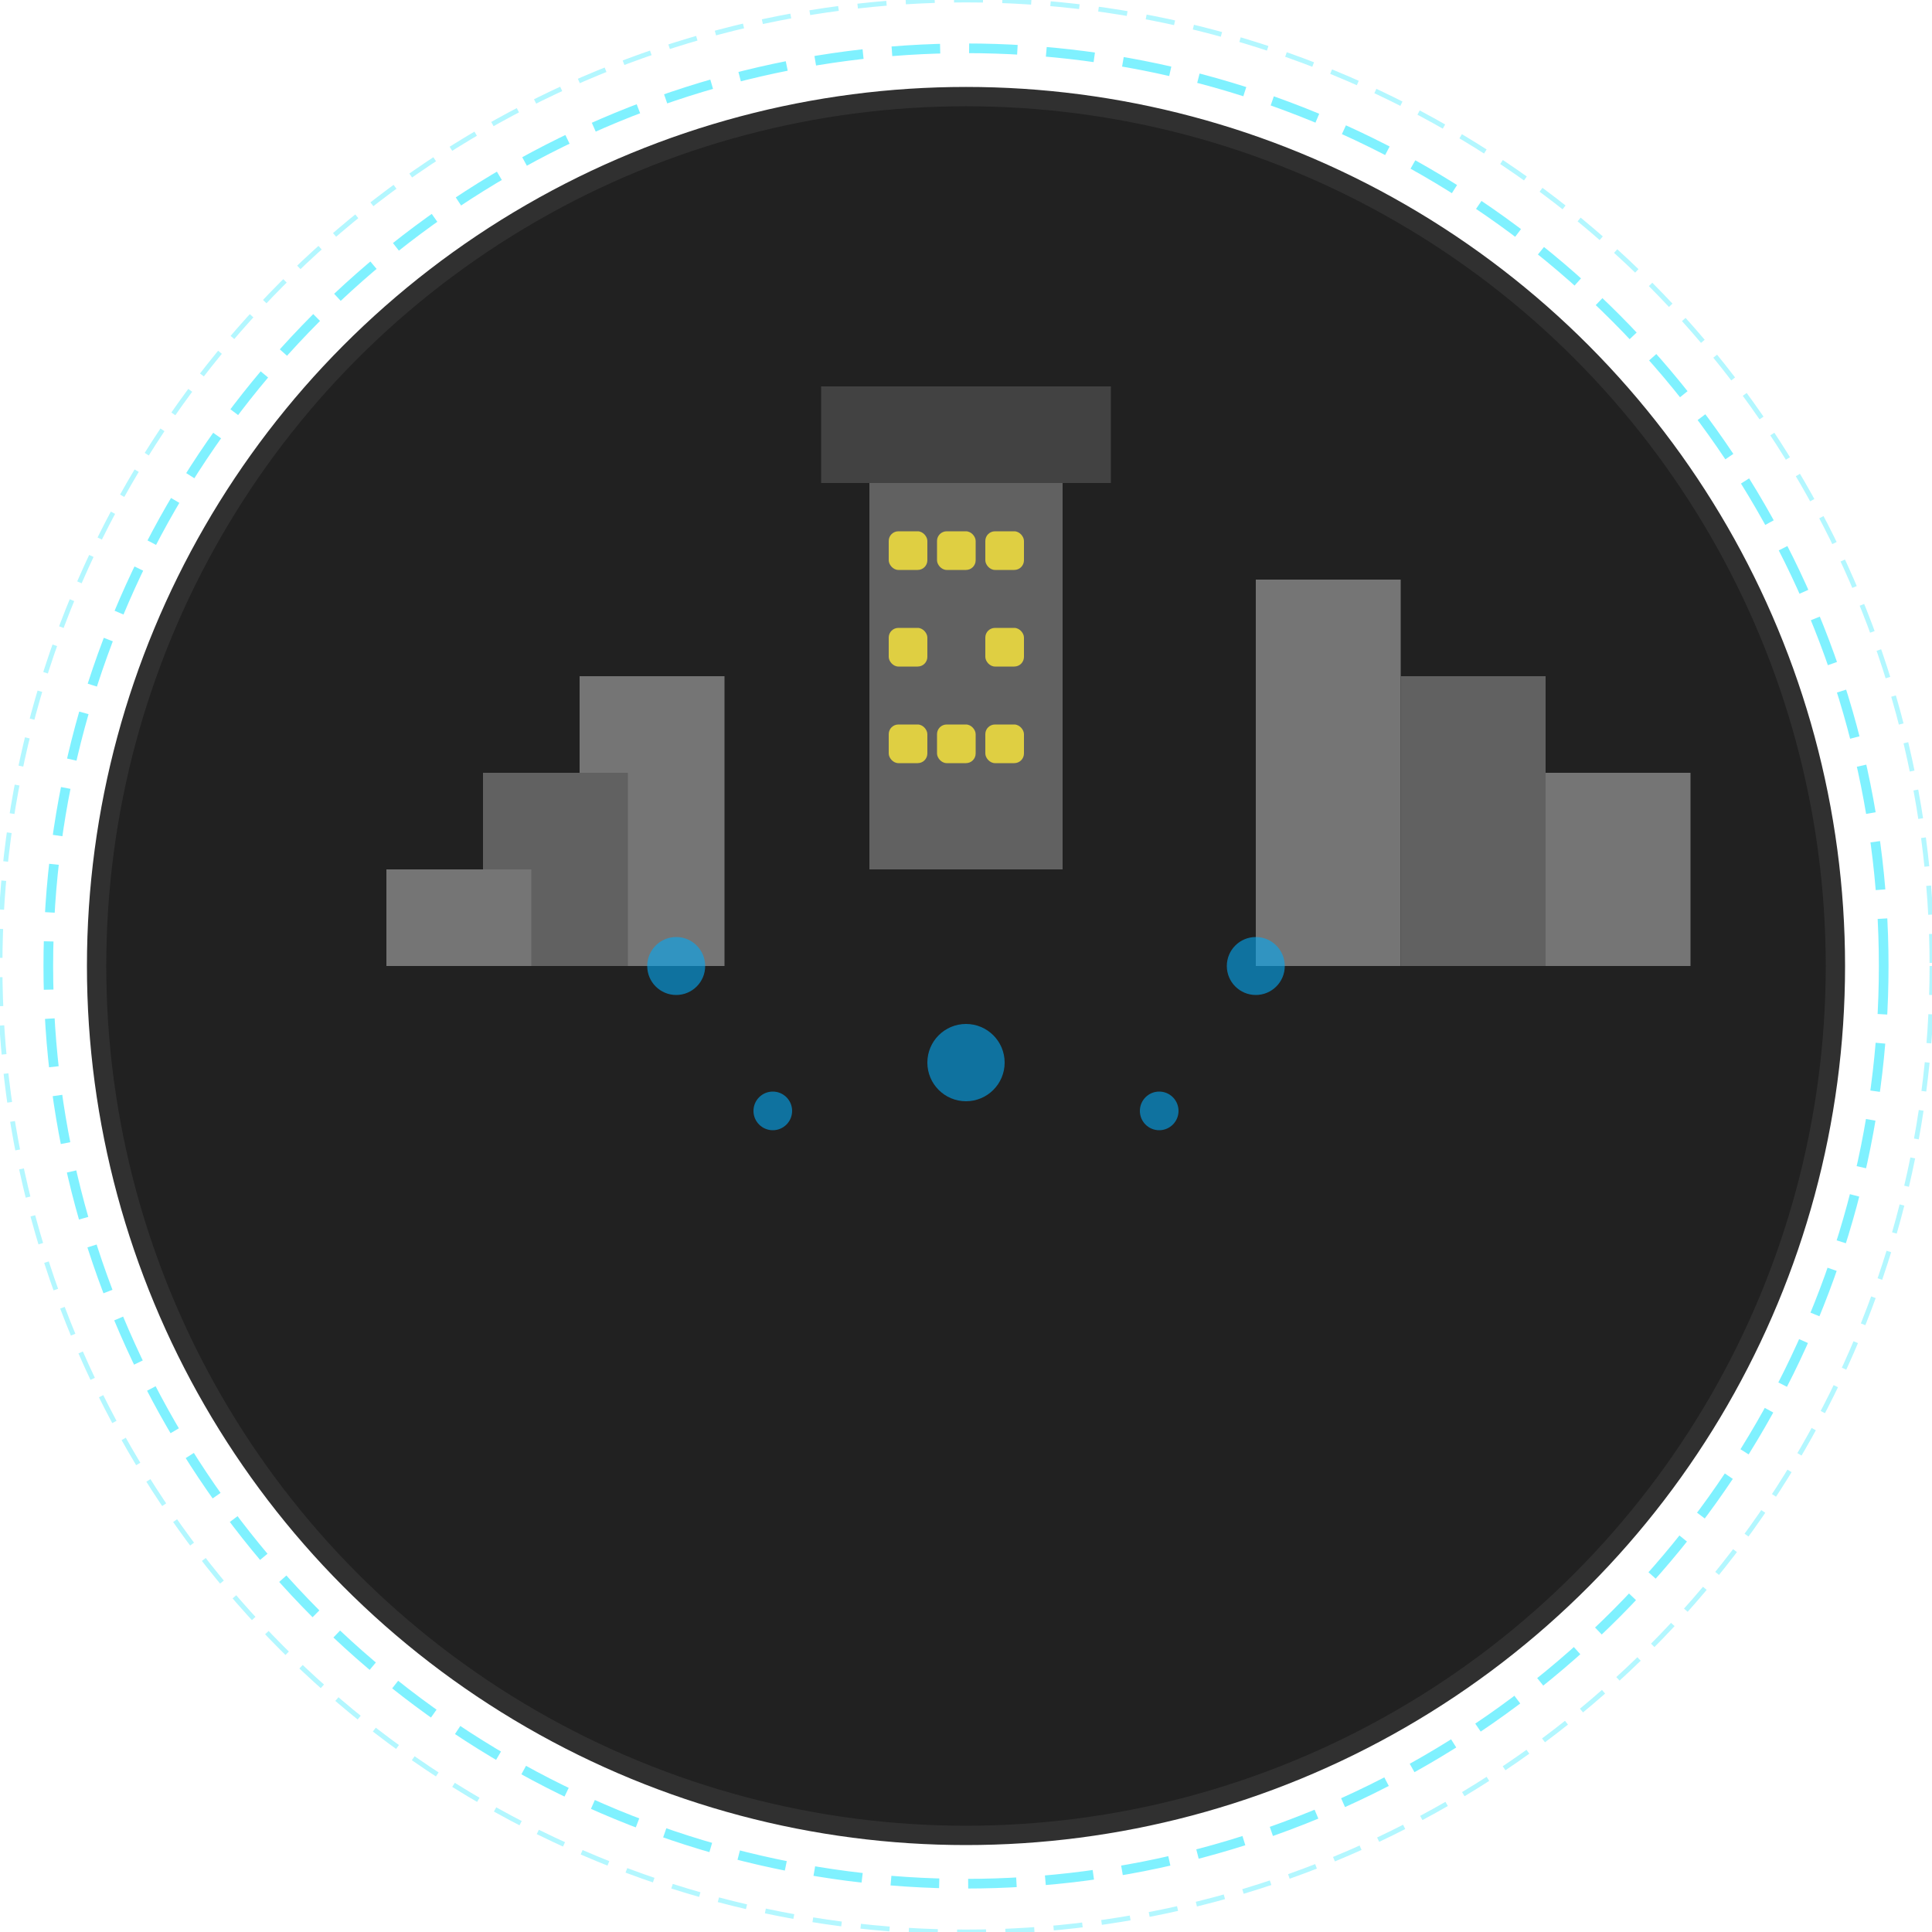 <svg width="200" height="200" viewBox="0 0 200 200" xmlns="http://www.w3.org/2000/svg">
    <!-- 星球基底 -->
    <circle cx="100" cy="100" r="90" fill="#212121" stroke="#303030" stroke-width="2"/>

    <!-- 城市建筑群 -->
    <g>
        <!-- 中央高楼 -->
        <rect x="90" y="50" width="20" height="40" fill="#616161"/>
        <rect x="85" y="40" width="30" height="10" fill="#424242"/>
        <rect x="80" y="30" width="40" height="10" fill="#212121"/>

        <!-- 左侧建筑 -->
        <rect x="60" y="70" width="15" height="30" fill="#757575"/>
        <rect x="50" y="80" width="15" height="20" fill="#616161"/>
        <rect x="40" y="90" width="15" height="10" fill="#757575"/>

        <!-- 右侧建筑 -->
        <rect x="130" y="60" width="15" height="40" fill="#757575"/>
        <rect x="145" y="70" width="15" height="30" fill="#616161"/>
        <rect x="160" y="80" width="15" height="20" fill="#757575"/>

        <!-- 建筑窗户 -->
        <g fill="#FFEB3B" opacity="0.8">
            <rect x="92" y="55" width="4" height="4" rx="1"/>
            <rect x="97" y="55" width="4" height="4" rx="1"/>
            <rect x="102" y="55" width="4" height="4" rx="1"/>

            <rect x="92" y="65" width="4" height="4" rx="1"/>
            <rect x="102" y="65" width="4" height="4" rx="1"/>

            <rect x="92" y="75" width="4" height="4" rx="1"/>
            <rect x="97" y="75" width="4" height="4" rx="1"/>
            <rect x="102" y="75" width="4" height="4" rx="1"/>
        </g>
    </g>

    <!-- 城市灯光 -->
    <g fill="#03A9F4" opacity="0.6">
        <circle cx="70" cy="100" r="3"/>
        <circle cx="130" cy="100" r="3"/>
        <circle cx="100" cy="110" r="4"/>
        <circle cx="80" cy="115" r="2"/>
        <circle cx="120" cy="115" r="2"/>
    </g>

    <!-- 科技光环 -->
    <circle cx="100" cy="100" r="95" fill="none" stroke="#00E5FF" stroke-width="1" stroke-dasharray="5,3" opacity="0.5"/>
    <circle cx="100" cy="100" r="100" fill="none" stroke="#00E5FF" stroke-width="0.5" stroke-dasharray="3,2" opacity="0.3"/>
</svg>